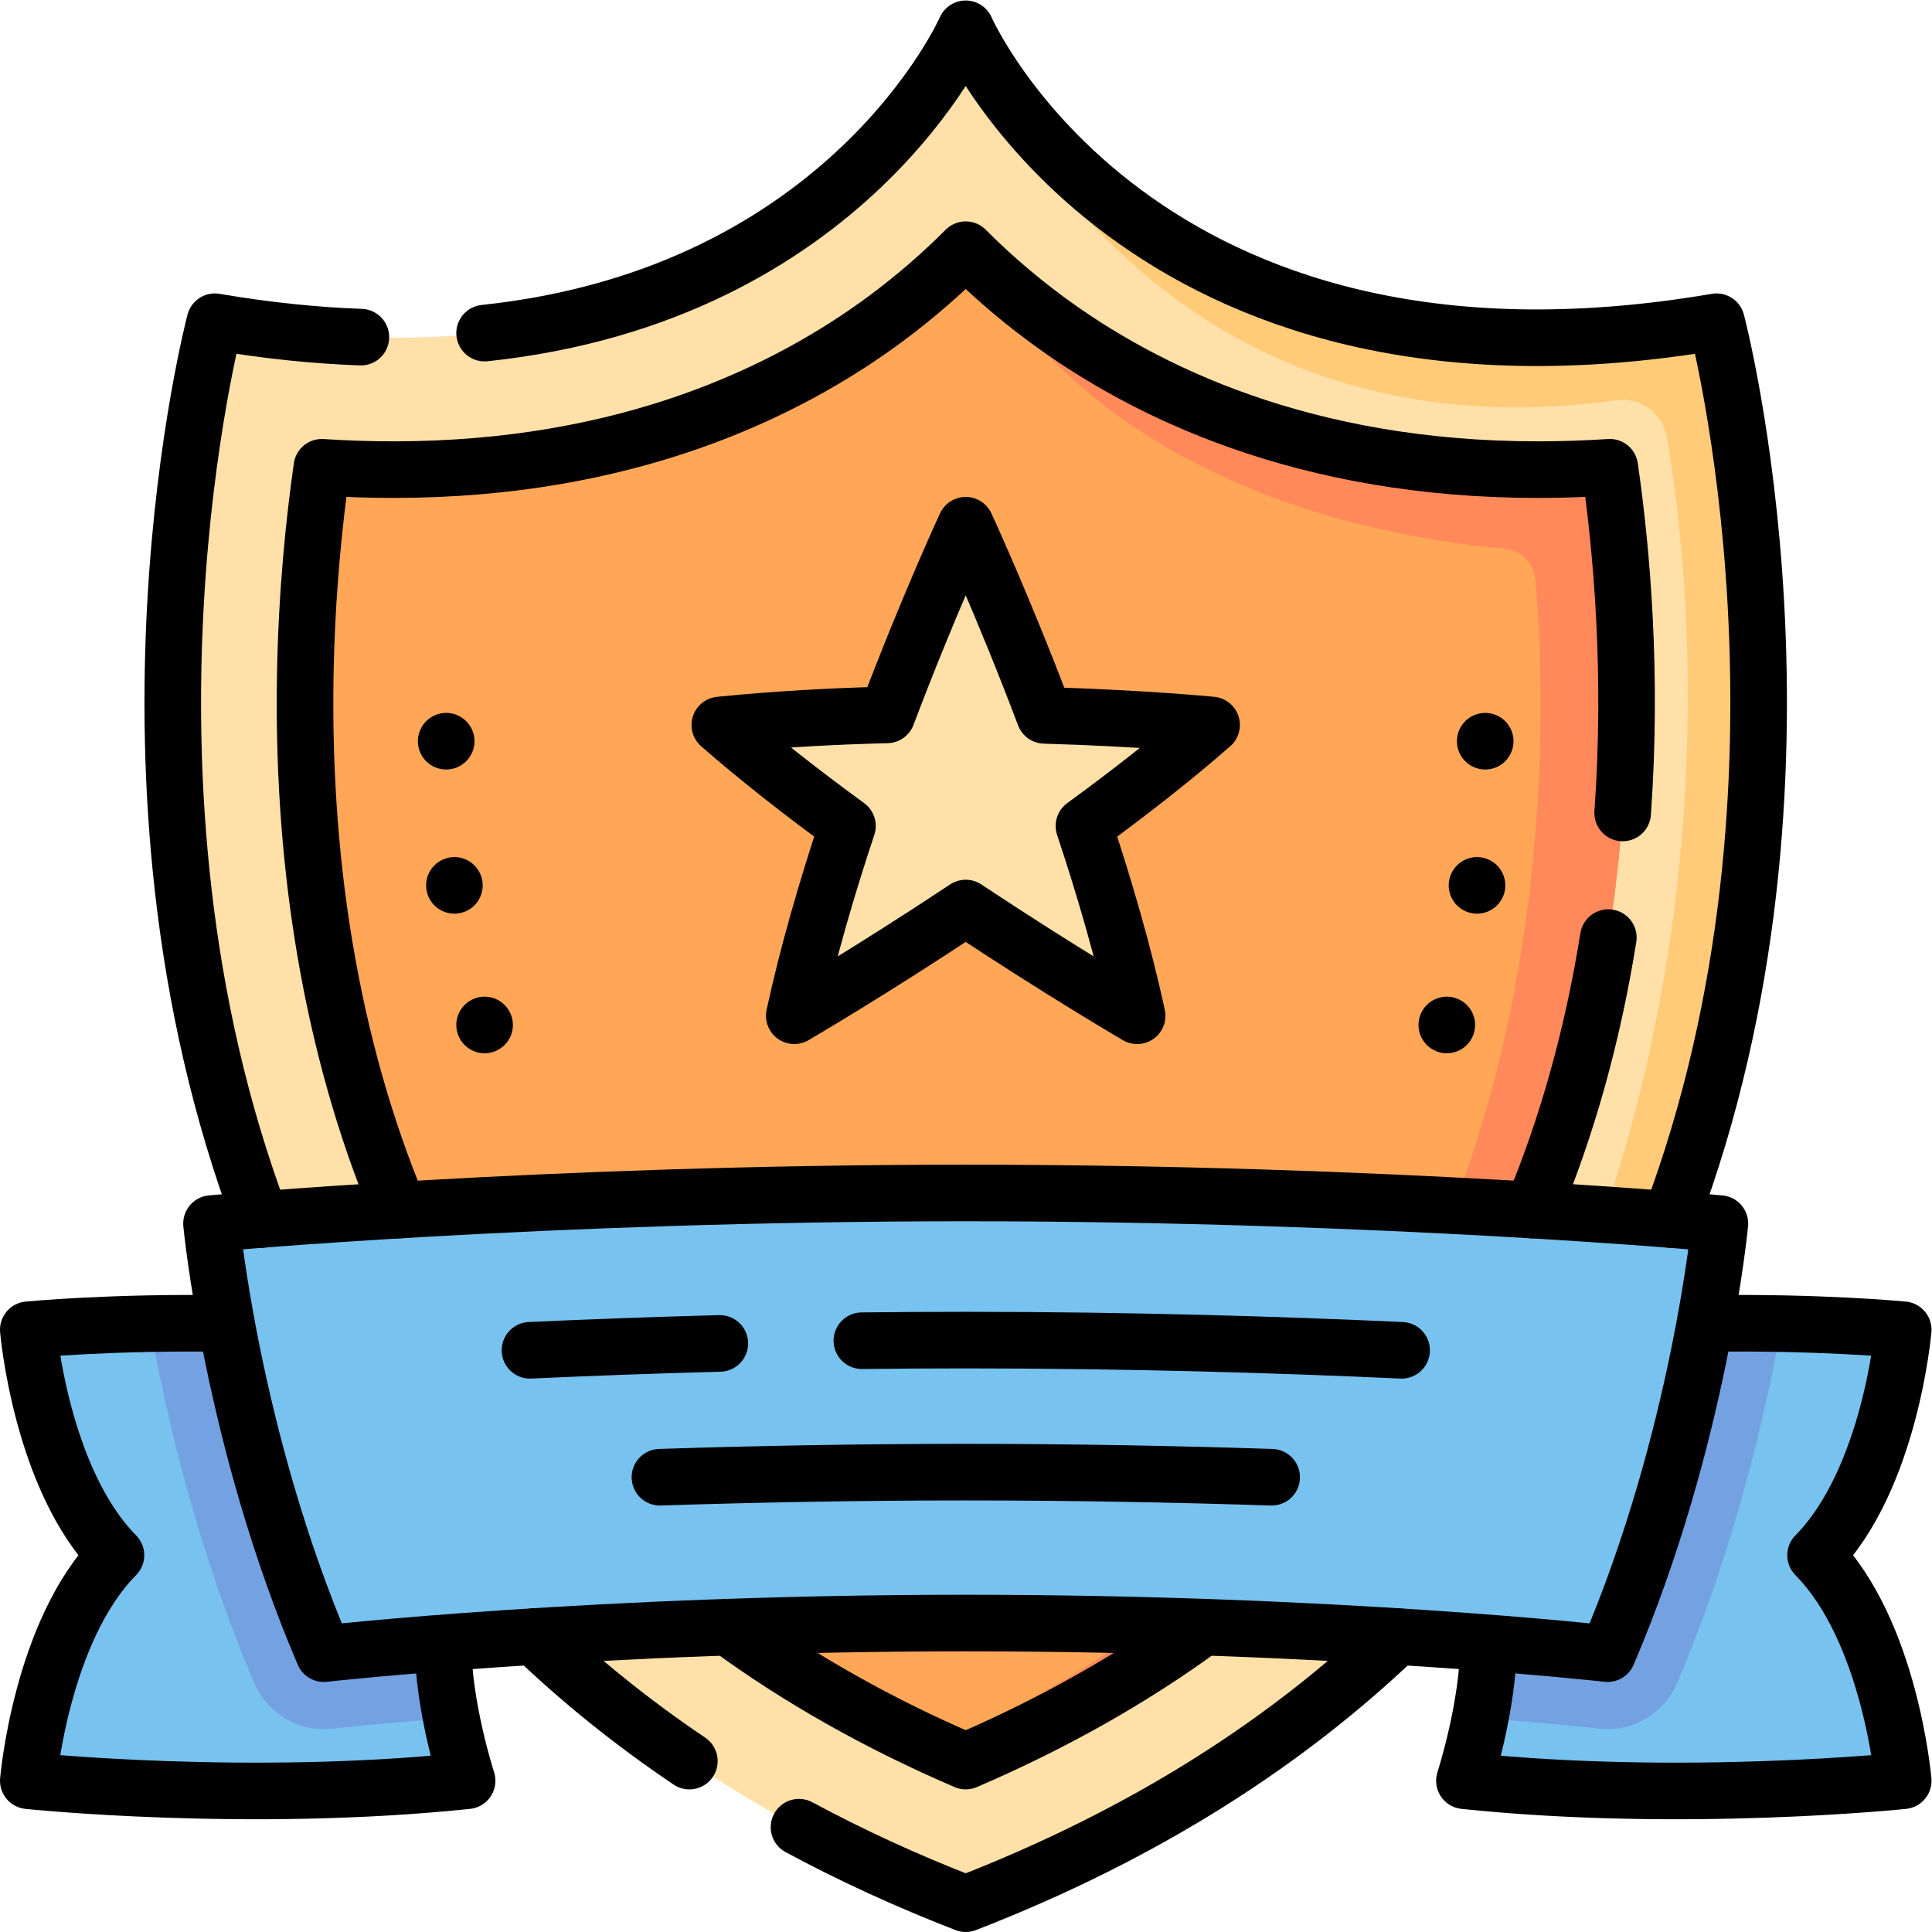 <?xml version="1.0" encoding="UTF-8" standalone="no"?>
<!-- Created with Inkscape (http://www.inkscape.org/) -->

<svg
   version="1.1"
   id="svg957"
   xml:space="preserve"
   width="682.667"
   height="682.667"
   viewBox="0 0 682.667 682.667"
   xmlns="http://www.w3.org/2000/svg"
   xmlns:svg="http://www.w3.org/2000/svg"><defs
     id="defs961"><clipPath
       clipPathUnits="userSpaceOnUse"
       id="clipPath971"><path
         d="M 0,512 H 512 V 0 H 0 Z"
         id="path969" /></clipPath></defs><g
     id="g963"
     transform="matrix(1.333,0,0,-1.333,0,682.667)"><g
       id="g965"><g
         id="g967"
         clip-path="url(#clipPath971)"><g
           id="g973"
           transform="translate(442.8,188.87)"><path
             d="m 0,0 -72.45,-110.55 c -29.029,-27.77 -66.41,-52.22 -114.36,-70.82 -47.96,18.6 -85.339,43.05 -114.37,70.82 L -373.63,0 c -44.15,117.29 -12.21,237.98 -12.21,237.98 153.5,-26.23 199.03,77.65 199.03,77.65 0,0 0.01,-0.02 0.03,-0.07 1.35,-2.99 47.77,-103.42 198.99,-77.58 C 12.21,237.98 44.15,117.29 0,0"
             style="fill:#ffe0a9;fill-opacity:1;fill-rule:nonzero;stroke:none"
             id="path975" /></g><g
           id="g977"
           transform="translate(442.8,188.87)"><path
             d="m 0,0 -72.45,-110.55 c -29.029,-27.77 -66.41,-52.22 -114.36,-70.82 43.34,18.6 77.14,43.05 103.38,70.82 L -17.95,0 c 31.93,93.84 22.15,177.68 16.961,207.45 -1.091,6.28 -6.961,10.58 -13.281,9.71 -128.26,-17.66 -171.29,95.12 -172.51,98.4 1.35,-2.99 47.77,-103.42 198.99,-77.58 C 12.21,237.98 44.15,117.29 0,0"
             style="fill:#ffcb78;fill-opacity:1;fill-rule:nonzero;stroke:none"
             id="path979" /></g><g
           id="g981"
           transform="translate(426.33,263.59)"><path
             d="m 0,0 c -4.16,-25.98 -10.891,-50.06 -20.17,-72.22 l -87.29,-110.56 c -18.67,-13.67 -39.64,-25.51 -62.88,-35.5 -3.13,1.34 -6.21,2.72 -9.25,4.13 -19.59,9.08 -37.471,19.54 -53.63,31.37 l -87.3,110.56 c -9.02,21.54 -15.63,44.9 -19.82,70.06 -8.48,50.9 -4.82,97.9 -0.67,126.83 6.52,-0.42 12.84,-0.62 18.97,-0.62 61.83,0 104.25,20.51 130.64,40.11 8.04,5.97 15.03,12.14 21.06,18.19 0.91,-0.91 1.84,-1.83 2.8,-2.75 5.36,-5.16 11.43,-10.37 18.25,-15.44 26.399,-19.6 68.8,-40.11 130.64,-40.11 6.15,0 12.5,0.2 19.04,0.63 C 4.49,96.29 8.08,50.41 0,0"
             style="fill:#ffa757;fill-opacity:1;fill-rule:nonzero;stroke:none"
             id="path983" /></g><g
           id="g985"
           transform="translate(426.33,263.59)"><path
             d="m 0,0 c -4.16,-25.98 -10.891,-50.06 -20.17,-72.22 l -87.29,-110.56 c -18.67,-13.67 -39.64,-25.51 -62.88,-35.5 -3.13,1.34 -6.21,2.72 -9.25,4.13 172.504,69.3 163.952,267.963 160.231,309.092 -0.392,4.32 -3.817,7.709 -8.134,8.126 -95.835,9.263 -130.77,59.333 -140.047,76.532 5.36,-5.16 11.43,-10.37 18.25,-15.44 26.399,-19.6 68.8,-40.11 130.64,-40.11 6.15,0 12.5,0.2 19.04,0.63 C 4.49,96.29 8.08,50.41 0,0"
             style="fill:#ff895a;fill-opacity:1;fill-rule:nonzero;stroke:none"
             id="path987" /></g><g
           id="g989"
           transform="translate(481.26,99.87)"><path
             d="m 0,0 c 19.85,-20.09 23.24,-59.77 23.24,-59.77 0,0 -58.16,-6.1 -116.32,0 0,0 2.351,7.21 4.19,16.63 1.21,6.15 2.201,13.25 2.191,19.9 l 57.409,84.65 c 7.3,0.13 14.13,0.1 20.3,-0.02 C 10.4,61.02 23.24,59.77 23.24,59.77 23.24,59.77 19.85,20.09 0,0"
             style="fill:#78c2ef;fill-opacity:1;fill-rule:nonzero;stroke:none"
             id="path991" /></g><g
           id="g993"
           transform="translate(123.82,40.1)"><path
             d="m 0,0 c -58.16,-6.1 -116.32,0 -116.32,0 0,0 3.389,39.68 23.24,59.77 -19.851,20.09 -23.24,59.77 -23.24,59.77 0,0 12.83,1.24 32.2,1.62 6.18,0.12 13.019,0.15 20.33,0.02 L -6.381,36.53 C -6.391,29.88 -5.4,22.79 -4.19,16.64 -2.351,7.21 0,0 0,0"
             style="fill:#78c2ef;fill-opacity:1;fill-rule:nonzero;stroke:none"
             id="path995" /></g><g
           id="g997"
           transform="translate(117.439,76.63)"><path
             d="m 0,0 c -0.01,-6.65 0.98,-13.74 2.19,-19.89 -19.78,-1.52 -31.28,-2.8 -31.559,-2.83 -0.75,-0.09 -1.5,-0.13 -2.25,-0.13 -7.931,0 -15.2,4.72 -18.381,12.14 -15.539,36.35 -23.699,72.38 -27.739,95.34 6.179,0.12 13.019,0.15 20.33,0.02 z"
             style="fill:#74a1e2;fill-opacity:1;fill-rule:nonzero;stroke:none"
             id="path999" /></g><g
           id="g1001"
           transform="translate(472.269,161.26)"><path
             d="m 0,0 c -4.039,-22.96 -12.199,-58.99 -27.739,-95.34 -3.47,-8.12 -11.861,-13 -20.63,-12.01 -0.28,0.03 -11.771,1.3 -31.53,2.82 1.21,6.15 2.2,13.25 2.19,19.9 L -20.3,0.02 C -13,0.15 -6.17,0.12 0,0"
             style="fill:#74a1e2;fill-opacity:1;fill-rule:nonzero;stroke:none"
             id="path1003" /></g><g
           id="g1005"
           transform="translate(255.985,195.897)"><path
             d="m 0,0 c -112.275,0 -199.92,-8.114 -199.92,-8.114 0,0 5.397,-57 29.767,-114 0,0 72.141,8.114 170.153,8.114 98.013,0 170.154,-8.114 170.154,-8.114 24.369,57 29.766,114 29.766,114 C 199.92,-8.114 112.275,0 0,0"
             style="fill:#78c2ef;fill-opacity:1;fill-rule:nonzero;stroke:none"
             id="path1007" /></g><g
           id="g1009"
           transform="translate(321.165,319.953)"><path
             d="m 0,0 c 0,0 -17.92,1.781 -44.276,2.55 -11.037,29.17 -20.904,50.404 -20.904,50.404 0,0 -9.839,-21.174 -20.856,-50.28 C -100.304,2.32 -115.354,1.51 -130.359,0 c 10.262,-8.992 21.969,-18.105 33.836,-26.766 -5.447,-16.381 -10.507,-33.702 -14.101,-50.311 0,0 20.168,11.771 45.444,28.552 25.277,-16.781 45.446,-28.552 45.446,-28.552 -3.595,16.609 -8.656,33.93 -14.102,50.311 C -21.97,-18.105 -10.263,-8.992 0,0"
             style="fill:#ffe0a9;fill-opacity:1;fill-rule:nonzero;stroke:none"
             id="path1011" /></g><g
           id="g1013"
           transform="translate(105.814,191.368)"><path
             d="m 0,0 c -9.02,21.542 -15.636,44.904 -19.824,70.058 -8.478,50.908 -4.819,97.906 -0.67,126.838 6.518,-0.424 12.842,-0.626 18.974,-0.626 61.829,10e-4 104.243,20.516 130.635,40.107 8.043,5.971 15.032,12.148 21.056,18.192 6.024,-6.044 13.013,-12.221 21.057,-18.192 26.393,-19.592 68.797,-40.108 130.634,-40.107 6.152,0 12.499,0.203 19.039,0.631 3.184,-22.031 6.061,-54.595 3.415,-91.636 M 320.521,72.226 C 316.358,46.244 309.627,22.159 300.35,0 m -87.294,-110.56 c -18.673,-13.667 -39.641,-25.51 -62.885,-35.502 -23.239,9.991 -44.205,21.834 -62.876,35.502"
             style="fill:none;stroke:#000000;stroke-width:15;stroke-linecap:round;stroke-linejoin:round;stroke-miterlimit:10;stroke-dasharray:none;stroke-opacity:1"
             id="path1015" /></g><g
           id="g1017"
           transform="translate(128.457,423.829)"><path
             d="m 0,0 c 96.648,10.209 127.528,80.671 127.528,80.671 0,0 45.525,-103.877 199.022,-77.655 0,0 31.941,-120.685 -12.208,-237.975"
             style="fill:none;stroke:#000000;stroke-width:15;stroke-linecap:round;stroke-linejoin:round;stroke-miterlimit:10;stroke-dasharray:none;stroke-opacity:1"
             id="path1019" /></g><g
           id="g1021"
           transform="translate(69.172,188.87)"><path
             d="m 0,0 c -44.148,117.291 -12.207,237.976 -12.207,237.976 13.75,-2.349 26.635,-3.654 38.697,-4.083"
             style="fill:none;stroke:#000000;stroke-width:15;stroke-linecap:round;stroke-linejoin:round;stroke-miterlimit:10;stroke-dasharray:none;stroke-opacity:1"
             id="path1023" /></g><g
           id="g1025"
           transform="translate(182.736,45.305)"><path
             d="M 0,0 C -15.286,10.297 -28.937,21.366 -41.117,33.018"
             style="fill:none;stroke:#000000;stroke-width:15;stroke-linecap:round;stroke-linejoin:round;stroke-miterlimit:10;stroke-dasharray:none;stroke-opacity:1"
             id="path1027" /></g><g
           id="g1029"
           transform="translate(370.352,78.322)"><path
             d="m 0,0 c -29.027,-27.77 -66.412,-52.224 -114.366,-70.822 -15.859,6.151 -30.561,12.942 -44.188,20.281"
             style="fill:none;stroke:#000000;stroke-width:15;stroke-linecap:round;stroke-linejoin:round;stroke-miterlimit:10;stroke-dasharray:none;stroke-opacity:1"
             id="path1031" /></g><g
           id="g1033"
           transform="translate(451.97,161.283)"><path
             d="m 0,0 c 30.202,0.527 52.53,-1.642 52.53,-1.642 0,0 -3.394,-39.685 -23.238,-59.772 19.844,-20.086 23.238,-59.771 23.238,-59.771 0,0 -58.159,-6.098 -116.318,0 0,0 6.407,19.691 6.378,36.536"
             style="fill:none;stroke:#000000;stroke-width:15;stroke-linecap:butt;stroke-linejoin:round;stroke-miterlimit:10;stroke-dasharray:none;stroke-opacity:1"
             id="path1035" /></g><g
           id="g1037"
           transform="translate(60.03,161.283)"><path
             d="m 0,0 c -30.202,0.527 -52.53,-1.642 -52.53,-1.642 0,0 3.394,-39.685 23.238,-59.772 -19.844,-20.086 -23.238,-59.771 -23.238,-59.771 0,0 58.159,-6.098 116.318,0 0,0 -6.407,19.691 -6.378,36.536"
             style="fill:none;stroke:#000000;stroke-width:15;stroke-linecap:butt;stroke-linejoin:round;stroke-miterlimit:10;stroke-dasharray:none;stroke-opacity:1"
             id="path1039" /></g><g
           id="g1041"
           transform="translate(56.065,187.783)"><path
             d="m 0,0 c 0,0 5.396,-57 29.767,-114 0,0 72.141,8.114 170.153,8.114 98.013,0 170.154,-8.114 170.154,-8.114 24.369,57 29.766,114 29.766,114 0,0 -87.645,8.114 -199.92,8.114 C 87.645,8.114 0,0 0,0 Z"
             style="fill:none;stroke:#000000;stroke-width:15;stroke-linecap:round;stroke-linejoin:round;stroke-miterlimit:10;stroke-dasharray:none;stroke-opacity:1"
             id="path1043" /></g><g
           id="g1045"
           transform="translate(287.329,293.187)"><path
             d="m 0,0 c 11.866,8.66 23.573,17.774 33.836,26.766 0,0 -17.92,1.78 -44.276,2.549 -11.038,29.171 -20.904,50.404 -20.904,50.404 0,0 -9.839,-21.173 -20.856,-50.28 C -66.468,29.085 -81.518,28.275 -96.523,26.766 -86.261,17.774 -74.554,8.66 -62.688,0 c -5.446,-16.381 -10.506,-33.702 -14.1,-50.312 0,0 20.168,11.772 45.444,28.552 C -6.067,-38.54 14.102,-50.312 14.102,-50.312 10.507,-33.702 5.446,-16.381 0,0 Z"
             style="fill:none;stroke:#000000;stroke-width:15;stroke-linecap:round;stroke-linejoin:round;stroke-miterlimit:10;stroke-dasharray:none;stroke-opacity:1"
             id="path1047" /></g><g
           id="g1049"
           transform="translate(120.449,277.435)"><path
             d="M 0,0 V 0"
             style="fill:none;stroke:#000000;stroke-width:15;stroke-linecap:round;stroke-linejoin:round;stroke-miterlimit:10;stroke-dasharray:none;stroke-opacity:1"
             id="path1051" /></g><g
           id="g1053"
           transform="translate(128.457,240.435)"><path
             d="M 0,0 V 0"
             style="fill:none;stroke:#000000;stroke-width:15;stroke-linecap:round;stroke-linejoin:round;stroke-miterlimit:10;stroke-dasharray:none;stroke-opacity:1"
             id="path1055" /></g><g
           id="g1057"
           transform="translate(118.273,315.652)"><path
             d="M 0,0 V 0"
             style="fill:none;stroke:#000000;stroke-width:15;stroke-linecap:round;stroke-linejoin:round;stroke-miterlimit:10;stroke-dasharray:none;stroke-opacity:1"
             id="path1059" /></g><g
           id="g1061"
           transform="translate(391.521,277.435)"><path
             d="M 0,0 V 0"
             style="fill:none;stroke:#000000;stroke-width:15;stroke-linecap:round;stroke-linejoin:round;stroke-miterlimit:10;stroke-dasharray:none;stroke-opacity:1"
             id="path1063" /></g><g
           id="g1065"
           transform="translate(383.514,240.435)"><path
             d="M 0,0 V 0"
             style="fill:none;stroke:#000000;stroke-width:15;stroke-linecap:round;stroke-linejoin:round;stroke-miterlimit:10;stroke-dasharray:none;stroke-opacity:1"
             id="path1067" /></g><g
           id="g1069"
           transform="translate(393.696,315.652)"><path
             d="M 0,0 V 0"
             style="fill:none;stroke:#000000;stroke-width:15;stroke-linecap:round;stroke-linejoin:round;stroke-miterlimit:10;stroke-dasharray:none;stroke-opacity:1"
             id="path1071" /></g><g
           id="g1073"
           transform="translate(190.806,156.019)"><path
             d="M 0,0 C -18.145,-0.48 -35.045,-1.121 -50.318,-1.822"
             style="fill:none;stroke:#000000;stroke-width:15;stroke-linecap:round;stroke-linejoin:round;stroke-miterlimit:10;stroke-dasharray:none;stroke-opacity:1"
             id="path1075" /></g><g
           id="g1077"
           transform="translate(371.538,154.195)"><path
             d="m 0,0 c -32.405,1.488 -72.138,2.702 -115.553,2.702 -9.358,0 -18.547,-0.057 -27.526,-0.16"
             style="fill:none;stroke:#000000;stroke-width:15;stroke-linecap:round;stroke-linejoin:round;stroke-miterlimit:10;stroke-dasharray:none;stroke-opacity:1"
             id="path1079" /></g><g
           id="g1081"
           transform="translate(337.091,120.548)"><path
             d="m 0,0 c -24.659,0.805 -52.058,1.349 -81.105,1.349 -29.027,0 -56.407,-0.543 -81.051,-1.347"
             style="fill:none;stroke:#000000;stroke-width:15;stroke-linecap:round;stroke-linejoin:round;stroke-miterlimit:10;stroke-dasharray:none;stroke-opacity:1"
             id="path1083" /></g></g></g></g></svg>
